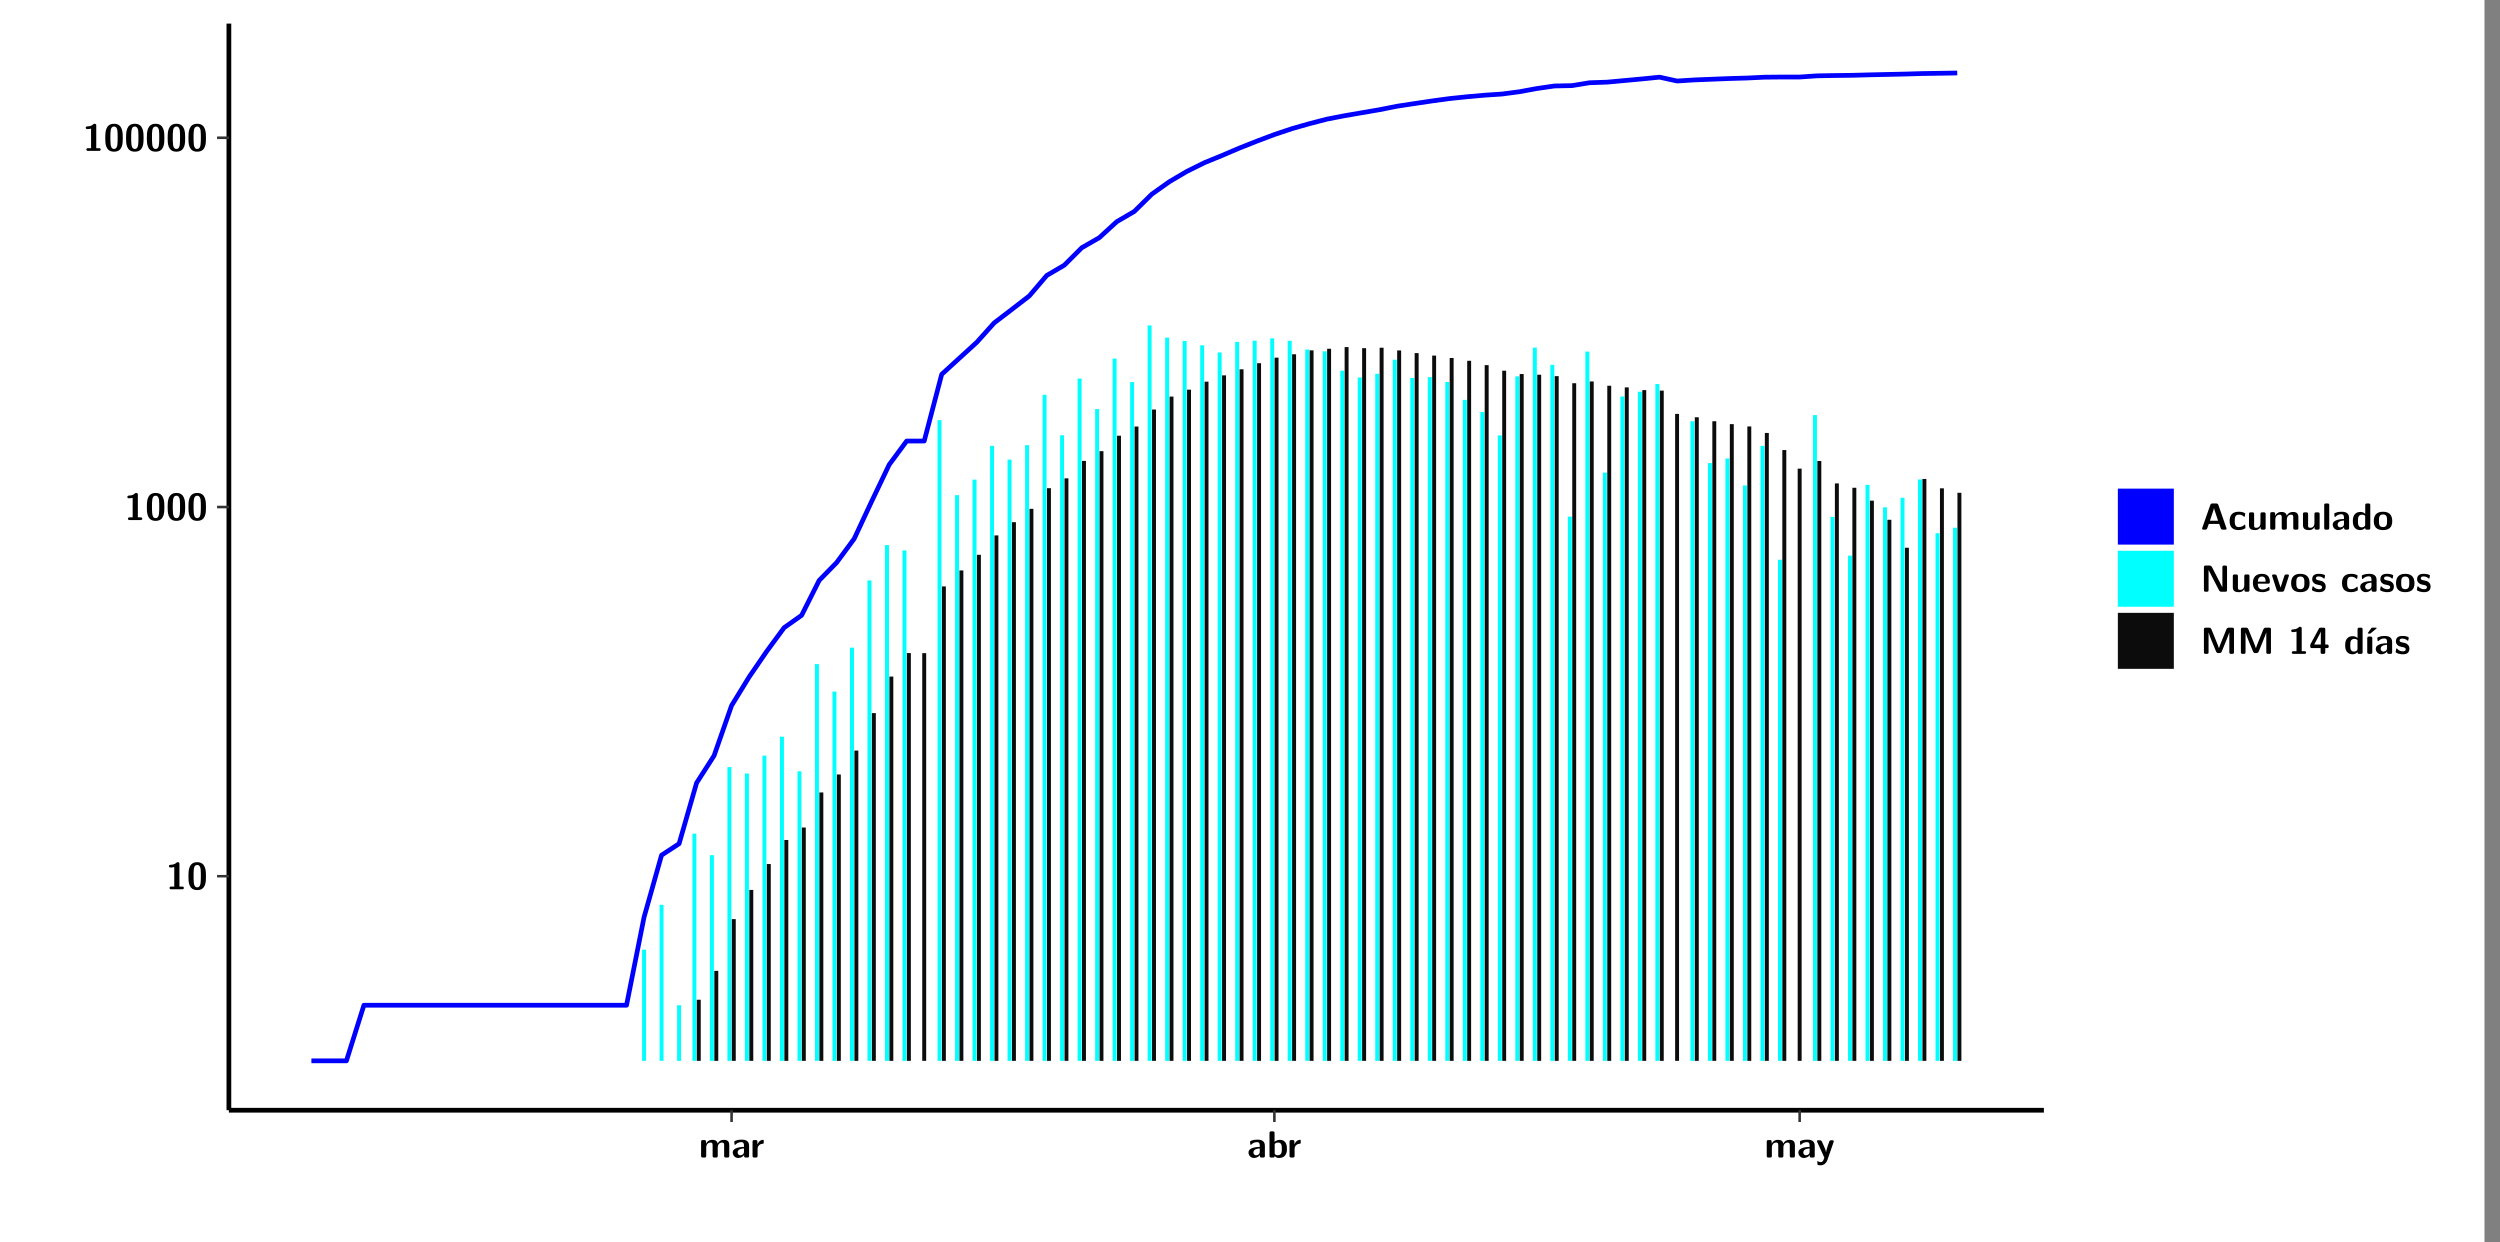 <?xml version="1.0" encoding="UTF-8"?>
<svg xmlns="http://www.w3.org/2000/svg" xmlns:xlink="http://www.w3.org/1999/xlink" width="579.653pt" height="288pt" viewBox="0 0 579.653 288" version="1.1">
<rect x="0" y="0" width="579.653" height="288" fill="#808080" stroke="none"/>
<defs>
<g>
<symbol overflow="visible" id="glyph0-0">
<path style="stroke:none;" d=""/>
</symbol>
<symbol overflow="visible" id="glyph0-1">
<path style="stroke:none;" d="M 3.109 -5.859 C 3.109 -6.016 3.109 -6.281 2.719 -6.281 C 2.547 -6.281 2.516 -6.266 2.406 -6.156 C 2.25 -6.016 1.922 -5.688 1.047 -5.672 C 0.891 -5.672 0.672 -5.609 0.672 -5.359 C 0.672 -5.047 0.969 -5.047 1.094 -5.047 C 1.344 -5.047 1.656 -5.078 1.906 -5.156 L 1.906 -0.625 L 1.234 -0.625 C 1.109 -0.625 0.812 -0.625 0.812 -0.312 C 0.812 0 1.109 0 1.234 0 L 3.719 0 C 3.828 0 4.141 0 4.141 -0.312 C 4.141 -0.625 3.828 -0.625 3.719 -0.625 L 3.109 -0.625 Z M 3.109 -5.859 "/>
</symbol>
<symbol overflow="visible" id="glyph0-2">
<path style="stroke:none;" d="M 4.438 -3 C 4.438 -4.203 4.438 -6.281 2.406 -6.281 C 0.375 -6.281 0.375 -4.219 0.375 -3 C 0.375 -1.812 0.375 0.188 2.406 0.188 C 4.438 0.188 4.438 -1.781 4.438 -3 Z M 2.406 -0.438 C 1.75 -0.438 1.656 -1.25 1.625 -1.484 C 1.562 -1.953 1.562 -2.766 1.562 -3.125 C 1.562 -3.641 1.562 -4.203 1.625 -4.641 C 1.641 -4.875 1.734 -5.641 2.406 -5.641 C 3.047 -5.641 3.156 -4.906 3.188 -4.734 C 3.25 -4.281 3.25 -3.594 3.25 -3.125 C 3.25 -2.625 3.25 -1.953 3.188 -1.469 C 3.156 -1.234 3.062 -0.438 2.406 -0.438 Z M 2.406 -0.438 "/>
</symbol>
<symbol overflow="visible" id="glyph0-3">
<path style="stroke:none;" d="M 7.062 -2.844 C 7.062 -3.75 6.672 -4.109 5.781 -4.109 C 5.156 -4.109 4.688 -3.828 4.359 -3.25 C 4.219 -4.078 3.484 -4.109 3.109 -4.109 C 2.938 -4.109 2.578 -4.109 2.188 -3.828 C 1.906 -3.625 1.734 -3.344 1.672 -3.203 L 1.672 -3.641 C 1.672 -3.922 1.609 -4.062 1.25 -4.062 L 0.953 -4.062 C 0.625 -4.062 0.531 -3.969 0.531 -3.641 L 0.531 -0.422 C 0.531 -0.109 0.625 0 0.953 0 L 1.297 0 C 1.625 0 1.719 -0.109 1.719 -0.422 L 1.719 -2.359 C 1.719 -3.141 2.25 -3.484 2.688 -3.484 C 3.109 -3.484 3.203 -3.297 3.203 -2.828 L 3.203 -0.422 C 3.203 -0.109 3.297 0 3.625 0 L 3.969 0 C 4.297 0 4.391 -0.109 4.391 -0.422 L 4.391 -2.359 C 4.391 -3.141 4.922 -3.484 5.359 -3.484 C 5.781 -3.484 5.875 -3.297 5.875 -2.828 L 5.875 -0.422 C 5.875 -0.109 5.969 0 6.297 0 L 6.641 0 C 6.984 0 7.062 -0.109 7.062 -0.422 Z M 7.062 -2.844 "/>
</symbol>
<symbol overflow="visible" id="glyph0-4">
<path style="stroke:none;" d="M 4.062 -2.766 C 4.062 -4.156 2.734 -4.156 2.297 -4.156 C 1.891 -4.156 1.453 -4.125 0.859 -3.891 C 0.672 -3.797 0.625 -3.781 0.625 -3.688 C 0.625 -3.625 0.688 -3.109 0.688 -3.047 C 0.703 -2.984 0.75 -2.938 0.812 -2.938 C 0.844 -2.938 0.875 -2.969 0.906 -3 C 1.281 -3.391 1.719 -3.578 2.266 -3.578 C 2.734 -3.578 2.875 -3.297 2.875 -2.781 L 2.875 -2.469 C 2.562 -2.469 0.266 -2.453 0.266 -1.172 C 0.266 -0.547 0.766 0.094 1.531 0.094 C 1.828 0.094 2.484 0.016 2.906 -0.594 L 2.906 -0.422 C 2.906 -0.141 2.969 0 3.328 0 L 3.641 0 C 3.984 0 4.062 -0.109 4.062 -0.422 Z M 2.875 -1.344 C 2.875 -0.531 2.047 -0.531 2.016 -0.531 C 1.641 -0.531 1.406 -0.844 1.406 -1.188 C 1.406 -2.047 2.625 -2.109 2.875 -2.109 Z M 2.875 -1.344 "/>
</symbol>
<symbol overflow="visible" id="glyph0-5">
<path style="stroke:none;" d="M 1.703 -2.016 C 1.703 -2.844 2.391 -3.188 2.938 -3.219 C 3.109 -3.234 3.125 -3.234 3.125 -3.469 L 3.125 -3.875 C 3.125 -4.047 3.125 -4.109 2.969 -4.109 C 2.719 -4.109 2.078 -4.031 1.672 -3.078 L 1.656 -3.078 L 1.656 -3.641 C 1.656 -3.922 1.594 -4.062 1.234 -4.062 L 0.953 -4.062 C 0.641 -4.062 0.531 -3.969 0.531 -3.641 L 0.531 -0.422 C 0.531 -0.109 0.625 0 0.953 0 L 1.281 0 C 1.609 0 1.703 -0.109 1.703 -0.422 Z M 1.703 -2.016 "/>
</symbol>
<symbol overflow="visible" id="glyph0-6">
<path style="stroke:none;" d="M 1.703 -5.656 C 1.703 -5.938 1.641 -6.078 1.281 -6.078 L 0.953 -6.078 C 0.641 -6.078 0.531 -5.984 0.531 -5.656 L 0.531 -0.422 C 0.531 -0.109 0.625 0 0.953 0 L 1.312 0 C 1.453 0 1.719 0 1.734 -0.344 C 2.125 0.094 2.578 0.094 2.719 0.094 C 4.578 0.094 4.578 -1.594 4.578 -2.031 C 4.578 -2.453 4.578 -4.109 2.938 -4.109 C 2.219 -4.109 1.781 -3.703 1.703 -3.625 Z M 1.734 -3.172 C 1.844 -3.281 2.109 -3.484 2.5 -3.484 C 3.391 -3.484 3.391 -2.672 3.391 -2.016 C 3.391 -1.375 3.391 -0.531 2.406 -0.531 C 2.047 -0.531 1.828 -0.75 1.734 -0.875 Z M 1.734 -3.172 "/>
</symbol>
<symbol overflow="visible" id="glyph0-7">
<path style="stroke:none;" d="M 4.109 -3.609 C 4.141 -3.719 4.141 -3.734 4.141 -3.781 C 4.141 -4.016 3.906 -4.016 3.797 -4.016 L 3.609 -4.016 C 3.469 -4.016 3.266 -4.016 3.141 -3.812 C 3.109 -3.766 2.406 -1.828 2.359 -1.25 L 2.344 -1.25 C 2.312 -1.672 1.953 -2.484 1.562 -3.328 C 1.328 -3.891 1.266 -4.016 0.828 -4.016 L 0.594 -4.016 C 0.469 -4.016 0.25 -4.016 0.25 -3.781 C 0.25 -3.75 0.281 -3.688 0.297 -3.641 L 1.953 0 C 1.891 0.188 1.859 0.281 1.828 0.375 C 1.734 0.656 1.578 1.047 1.109 1.047 C 0.812 1.047 0.609 0.922 0.516 0.875 C 0.469 0.844 0.453 0.828 0.422 0.828 C 0.391 0.828 0.312 0.859 0.312 0.969 C 0.312 1.031 0.375 1.641 0.391 1.672 C 0.469 1.781 0.953 1.797 1.094 1.797 C 2.172 1.797 2.609 0.766 2.672 0.547 Z M 4.109 -3.609 "/>
</symbol>
<symbol overflow="visible" id="glyph0-8">
<path style="stroke:none;" d="M 4.156 -5.703 C 4.031 -6.078 3.766 -6.078 3.594 -6.078 L 2.828 -6.078 C 2.641 -6.078 2.391 -6.078 2.266 -5.703 L 0.406 -0.406 C 0.375 -0.297 0.375 -0.281 0.375 -0.234 C 0.375 0 0.594 0 0.703 0 L 1.031 0 C 1.188 0 1.453 0 1.578 -0.344 L 1.922 -1.328 L 4.344 -1.328 L 4.641 -0.484 C 4.75 -0.172 4.812 0 5.234 0 L 5.703 0 C 5.828 0 6.047 0 6.047 -0.234 C 6.047 -0.281 6.047 -0.297 6 -0.406 Z M 2.812 -3.938 C 2.938 -4.328 3.062 -4.656 3.125 -4.969 L 3.141 -4.969 C 3.188 -4.766 3.188 -4.75 3.25 -4.547 L 4.078 -2.078 L 2.188 -2.078 Z M 2.812 -3.938 "/>
</symbol>
<symbol overflow="visible" id="glyph0-9">
<path style="stroke:none;" d="M 4 -0.438 C 4 -0.531 3.969 -0.938 3.953 -1.047 C 3.953 -1.078 3.938 -1.172 3.844 -1.172 C 3.812 -1.172 3.797 -1.172 3.703 -1.078 C 3.562 -0.953 3.141 -0.594 2.422 -0.594 C 1.516 -0.594 1.516 -1.469 1.516 -2.031 C 1.516 -2.75 1.562 -3.484 2.453 -3.484 C 3.031 -3.484 3.266 -3.344 3.578 -3.078 C 3.688 -2.984 3.703 -2.984 3.734 -2.984 C 3.828 -2.984 3.844 -3.062 3.844 -3.094 C 3.859 -3.172 3.953 -3.656 3.953 -3.703 C 3.953 -3.781 3.891 -3.812 3.75 -3.891 C 3.328 -4.078 3.062 -4.156 2.453 -4.156 C 1.141 -4.156 0.328 -3.547 0.328 -2.016 C 0.328 -0.562 1.078 0.094 2.406 0.094 C 2.641 0.094 3.172 0.094 3.75 -0.203 C 4 -0.344 4 -0.344 4 -0.438 Z M 4 -0.438 "/>
</symbol>
<symbol overflow="visible" id="glyph0-10">
<path style="stroke:none;" d="M 4.391 -3.594 C 4.391 -3.875 4.328 -4.016 3.969 -4.016 L 3.609 -4.016 C 3.281 -4.016 3.188 -3.906 3.188 -3.594 L 3.188 -1.516 C 3.188 -0.938 2.891 -0.438 2.266 -0.438 C 1.766 -0.438 1.719 -0.562 1.719 -1.031 L 1.719 -3.594 C 1.719 -3.875 1.656 -4.016 1.297 -4.016 L 0.953 -4.016 C 0.625 -4.016 0.531 -3.922 0.531 -3.594 L 0.531 -1.109 C 0.531 -0.172 1.031 0.094 1.953 0.094 C 2.188 0.094 2.812 0.094 3.219 -0.656 L 3.219 -0.422 C 3.219 -0.141 3.281 0 3.641 0 L 3.969 0 C 4.297 0 4.391 -0.109 4.391 -0.422 Z M 4.391 -3.594 "/>
</symbol>
<symbol overflow="visible" id="glyph0-11">
<path style="stroke:none;" d="M 1.703 -5.656 C 1.703 -5.938 1.641 -6.078 1.281 -6.078 L 0.953 -6.078 C 0.641 -6.078 0.531 -5.984 0.531 -5.656 L 0.531 -0.422 C 0.531 -0.109 0.625 0 0.953 0 L 1.281 0 C 1.609 0 1.703 -0.109 1.703 -0.422 Z M 1.703 -5.656 "/>
</symbol>
<symbol overflow="visible" id="glyph0-12">
<path style="stroke:none;" d="M 4.375 -5.656 C 4.375 -5.938 4.312 -6.078 3.953 -6.078 L 3.625 -6.078 C 3.297 -6.078 3.203 -5.969 3.203 -5.656 L 3.203 -3.672 C 2.812 -4.047 2.375 -4.109 2.109 -4.109 C 0.328 -4.109 0.328 -2.422 0.328 -2 C 0.328 -1.594 0.328 0.094 2.062 0.094 C 2.422 0.094 2.812 -0.016 3.188 -0.406 C 3.188 -0.094 3.297 0 3.609 0 L 3.953 0 C 4.281 0 4.375 -0.109 4.375 -0.422 Z M 3.188 -1.094 C 3.188 -0.953 3.188 -0.875 2.922 -0.688 C 2.703 -0.547 2.5 -0.531 2.406 -0.531 C 1.516 -0.531 1.516 -1.344 1.516 -2 C 1.516 -2.656 1.516 -3.484 2.5 -3.484 C 2.75 -3.484 2.984 -3.391 3.188 -3.203 Z M 3.188 -1.094 "/>
</symbol>
<symbol overflow="visible" id="glyph0-13">
<path style="stroke:none;" d="M 4.547 -1.969 C 4.547 -3.406 3.844 -4.156 2.406 -4.156 C 0.953 -4.156 0.266 -3.391 0.266 -1.969 C 0.266 -0.547 1.031 0.094 2.406 0.094 C 3.781 0.094 4.547 -0.531 4.547 -1.969 Z M 2.406 -0.594 C 1.469 -0.594 1.469 -1.375 1.469 -2.078 C 1.469 -2.75 1.469 -3.531 2.406 -3.531 C 3.344 -3.531 3.344 -2.766 3.344 -2.078 C 3.344 -1.391 3.344 -0.594 2.406 -0.594 Z M 2.406 -0.594 "/>
</symbol>
<symbol overflow="visible" id="glyph0-14">
<path style="stroke:none;" d="M 2.656 -5.734 C 2.469 -6.078 2.203 -6.078 2.031 -6.078 L 1.219 -6.078 C 0.906 -6.078 0.797 -5.984 0.797 -5.656 L 0.797 -0.422 C 0.797 -0.109 0.891 0 1.219 0 L 1.453 0 C 1.781 0 1.875 -0.109 1.875 -0.422 L 1.875 -5.016 L 1.891 -5.016 L 4.297 -0.344 C 4.484 0 4.75 0 4.922 0 L 5.734 0 C 6.062 0 6.156 -0.109 6.156 -0.422 L 6.156 -5.656 C 6.156 -5.938 6.094 -6.078 5.734 -6.078 L 5.5 -6.078 C 5.156 -6.078 5.078 -5.969 5.078 -5.656 L 5.078 -1.062 L 5.062 -1.062 Z M 2.656 -5.734 "/>
</symbol>
<symbol overflow="visible" id="glyph0-15">
<path style="stroke:none;" d="M 3.781 -1.875 C 3.984 -1.875 4.203 -1.891 4.203 -2.281 C 4.203 -3.406 3.672 -4.156 2.359 -4.156 C 0.969 -4.156 0.266 -3.375 0.266 -2.047 C 0.266 -0.609 1.109 0.094 2.484 0.094 C 2.812 0.094 3.312 0.047 3.891 -0.234 C 4.078 -0.328 4.141 -0.359 4.141 -0.469 C 4.141 -0.531 4.125 -0.781 4.109 -0.844 C 4.078 -1.125 4.062 -1.125 3.984 -1.125 C 3.953 -1.125 3.938 -1.125 3.844 -1.047 C 3.328 -0.594 2.797 -0.531 2.516 -0.531 C 1.531 -0.531 1.422 -1.312 1.391 -1.875 Z M 1.406 -2.344 C 1.422 -2.875 1.609 -3.531 2.359 -3.531 C 3.062 -3.531 3.203 -3.031 3.219 -2.344 Z M 1.406 -2.344 "/>
</symbol>
<symbol overflow="visible" id="glyph0-16">
<path style="stroke:none;" d="M 4.109 -3.609 C 4.141 -3.719 4.141 -3.75 4.141 -3.766 C 4.141 -4.016 3.922 -4.016 3.797 -4.016 L 3.609 -4.016 C 3.25 -4.016 3.141 -3.891 3.062 -3.641 L 2.203 -0.984 L 1.328 -3.641 C 1.266 -3.828 1.203 -4.016 0.781 -4.016 L 0.578 -4.016 C 0.453 -4.016 0.234 -4.016 0.234 -3.766 C 0.234 -3.75 0.234 -3.719 0.266 -3.609 L 1.312 -0.375 C 1.438 0 1.703 0 1.859 0 L 2.5 0 C 2.672 0 2.938 0 3.062 -0.375 Z M 4.109 -3.609 "/>
</symbol>
<symbol overflow="visible" id="glyph0-17">
<path style="stroke:none;" d="M 3.469 -1.234 C 3.469 -1.734 3.203 -2.031 3.047 -2.172 C 2.703 -2.484 2.391 -2.547 2.031 -2.609 C 1.547 -2.703 1.188 -2.766 1.188 -3.109 C 1.188 -3.469 1.484 -3.547 1.828 -3.547 C 2.406 -3.547 2.719 -3.328 2.953 -3.125 C 3.047 -3.047 3.062 -3.047 3.094 -3.047 C 3.188 -3.047 3.203 -3.125 3.203 -3.156 C 3.219 -3.219 3.312 -3.719 3.312 -3.766 C 3.312 -3.906 2.844 -4.031 2.75 -4.062 C 2.406 -4.156 2.125 -4.156 1.891 -4.156 C 1.5 -4.156 0.328 -4.156 0.328 -2.906 C 0.328 -2.484 0.516 -2.219 0.75 -2 C 1.062 -1.734 1.406 -1.672 1.906 -1.562 C 2.156 -1.531 2.609 -1.453 2.609 -1.062 C 2.609 -0.656 2.266 -0.594 1.922 -0.594 C 1.531 -0.594 1.047 -0.703 0.625 -1.188 C 0.594 -1.234 0.562 -1.266 0.516 -1.266 C 0.422 -1.266 0.406 -1.188 0.391 -1.125 C 0.375 -1.016 0.266 -0.516 0.266 -0.422 C 0.266 -0.266 0.922 -0.062 0.922 -0.047 C 1.406 0.094 1.766 0.094 1.922 0.094 C 2.359 0.094 3.469 0.062 3.469 -1.234 Z M 3.469 -1.234 "/>
</symbol>
<symbol overflow="visible" id="glyph0-18">
<path style="stroke:none;" d="M 4.859 -2.859 C 4.688 -2.422 4.359 -1.609 4.281 -1.312 C 4.203 -1.625 3.844 -2.484 3.656 -2.953 L 2.531 -5.719 C 2.391 -6.078 2.109 -6.078 1.953 -6.078 L 1.219 -6.078 C 0.906 -6.078 0.797 -5.984 0.797 -5.656 L 0.797 -0.422 C 0.797 -0.109 0.891 0 1.219 0 L 1.453 0 C 1.781 0 1.875 -0.109 1.875 -0.422 L 1.875 -4.953 L 1.891 -4.953 C 1.984 -4.562 2.375 -3.578 2.578 -3.062 L 3.609 -0.562 C 3.766 -0.188 3.969 -0.188 4.266 -0.188 C 4.562 -0.188 4.781 -0.188 4.938 -0.562 L 6.062 -3.328 C 6.141 -3.531 6.625 -4.719 6.672 -4.953 L 6.688 -4.953 L 6.688 -0.422 C 6.688 -0.141 6.75 0 7.109 0 L 7.344 0 C 7.672 0 7.766 -0.109 7.766 -0.422 L 7.766 -5.656 C 7.766 -5.938 7.703 -6.078 7.344 -6.078 L 6.609 -6.078 C 6.391 -6.078 6.172 -6.062 6.016 -5.703 Z M 4.859 -2.859 "/>
</symbol>
<symbol overflow="visible" id="glyph0-19">
<path style="stroke:none;" d="M 0.344 -2.297 C 0.266 -2.172 0.266 -2.141 0.266 -1.984 L 0.266 -1.766 C 0.266 -1.484 0.328 -1.344 0.688 -1.344 L 2.672 -1.344 L 2.672 -0.422 C 2.672 -0.141 2.719 0 3.078 0 L 3.328 0 C 3.656 0 3.75 -0.109 3.75 -0.422 L 3.75 -1.344 L 4.125 -1.344 C 4.391 -1.344 4.547 -1.406 4.547 -1.75 C 4.547 -2.078 4.422 -2.172 4.125 -2.172 L 3.75 -2.172 L 3.75 -5.656 C 3.75 -5.984 3.656 -6.078 3.328 -6.078 L 2.688 -6.078 C 2.531 -6.078 2.391 -6.078 2.281 -5.875 Z M 1.188 -2.172 C 2.578 -4.75 2.672 -5.016 2.703 -5.156 L 2.719 -5.156 L 2.719 -2.172 Z M 1.188 -2.172 "/>
</symbol>
<symbol overflow="visible" id="glyph0-20">
<path style="stroke:none;" d="M 3.906 -5.844 C 3.953 -5.875 4 -5.922 4 -5.969 C 4 -6.078 3.906 -6.078 3.766 -6.078 L 3.047 -6.078 C 2.875 -6.078 2.859 -6.078 2.781 -5.984 L 2.031 -4.953 C 1.953 -4.859 1.953 -4.844 1.953 -4.828 C 1.953 -4.703 2.047 -4.703 2.188 -4.703 L 2.516 -4.703 Z M 3.906 -5.844 "/>
</symbol>
<symbol overflow="visible" id="glyph0-21">
<path style="stroke:none;" d="M 1.703 -3.594 C 1.703 -3.875 1.641 -4.016 1.281 -4.016 L 0.953 -4.016 C 0.641 -4.016 0.531 -3.922 0.531 -3.594 L 0.531 -0.422 C 0.531 -0.109 0.625 0 0.953 0 L 1.281 0 C 1.609 0 1.703 -0.109 1.703 -0.422 Z M 1.703 -3.594 "/>
</symbol>
</g>
<clipPath id="clip1">
  <path d="M 0 0 L 576.008 0 L 576.008 288 L 0 288 Z M 0 0 "/>
</clipPath>
<clipPath id="clip2">
  <path d="M 53.07 5.477 L 473.898 5.477 L 473.898 257.414 L 53.07 257.414 Z M 53.07 5.477 "/>
</clipPath>
</defs>
<g id="surface1">
<g clip-path="url(#clip1)" clip-rule="nonzero">
<path style="fill-rule:nonzero;fill:rgb(100%,100%,100%);fill-opacity:1;stroke-width:0.598;stroke-linecap:round;stroke-linejoin:round;stroke:rgb(100%,100%,100%);stroke-opacity:1;stroke-miterlimit:10;" d="M 0 0 L 0 288.004 L 576.008 288.004 L 576.008 0 Z M 0 0 " transform="matrix(1,0,0,-1,0,288)"/>
</g>
<g clip-path="url(#clip2)" clip-rule="nonzero">
<path style=" stroke:none;fill-rule:nonzero;fill:rgb(100%,100%,100%);fill-opacity:1;" d="M 53.07 257.414 L 53.07 5.477 L 473.898 5.477 L 473.898 257.414 Z M 53.07 257.414 "/>
</g>
<path style=" stroke:none;fill-rule:nonzero;fill:rgb(0%,100%,100%);fill-opacity:1;" d="M 148.875 245.969 L 148.875 220.195 L 149.789 220.195 L 149.789 245.969 Z M 148.875 245.969 "/>
<path style=" stroke:none;fill-rule:nonzero;fill:rgb(0%,100%,100%);fill-opacity:1;" d="M 152.938 245.969 L 152.938 209.793 L 153.844 209.793 L 153.844 245.969 Z M 152.938 245.969 "/>
<path style=" stroke:none;fill-rule:nonzero;fill:rgb(0%,100%,100%);fill-opacity:1;" d="M 156.992 245.969 L 156.992 233.074 L 157.91 233.074 L 157.91 245.969 Z M 156.992 245.969 "/>
<path style=" stroke:none;fill-rule:nonzero;fill:rgb(0%,100%,100%);fill-opacity:1;" d="M 160.551 245.969 L 160.551 193.293 L 161.457 193.293 L 161.457 245.969 Z M 160.551 245.969 "/>
<path style=" stroke:none;fill-rule:nonzero;fill:rgb(4.999%,4.999%,4.999%);fill-opacity:1;" d="M 161.555 245.969 L 161.555 231.801 L 162.473 231.801 L 162.473 245.969 Z M 161.555 245.969 "/>
<path style=" stroke:none;fill-rule:nonzero;fill:rgb(0%,100%,100%);fill-opacity:1;" d="M 164.605 245.969 L 164.605 198.285 L 165.52 198.285 L 165.52 245.969 Z M 164.605 245.969 "/>
<path style=" stroke:none;fill-rule:nonzero;fill:rgb(4.999%,4.999%,4.999%);fill-opacity:1;" d="M 165.621 245.969 L 165.621 225.105 L 166.539 225.105 L 166.539 245.969 Z M 165.621 245.969 "/>
<path style=" stroke:none;fill-rule:nonzero;fill:rgb(0%,100%,100%);fill-opacity:1;" d="M 168.668 245.969 L 168.668 177.863 L 169.578 177.863 L 169.578 245.969 Z M 168.668 245.969 "/>
<path style=" stroke:none;fill-rule:nonzero;fill:rgb(4.999%,4.999%,4.999%);fill-opacity:1;" d="M 169.676 245.969 L 169.676 213.109 L 170.594 213.109 L 170.594 245.969 Z M 169.676 245.969 "/>
<path style=" stroke:none;fill-rule:nonzero;fill:rgb(0%,100%,100%);fill-opacity:1;" d="M 172.723 245.969 L 172.723 179.348 L 173.641 179.348 L 173.641 245.969 Z M 172.723 245.969 "/>
<path style=" stroke:none;fill-rule:nonzero;fill:rgb(4.999%,4.999%,4.999%);fill-opacity:1;" d="M 173.742 245.969 L 173.742 206.336 L 174.656 206.336 L 174.656 245.969 Z M 173.742 245.969 "/>
<path style=" stroke:none;fill-rule:nonzero;fill:rgb(0%,100%,100%);fill-opacity:1;" d="M 176.789 245.969 L 176.789 175.203 L 177.695 175.203 L 177.695 245.969 Z M 176.789 245.969 "/>
<path style=" stroke:none;fill-rule:nonzero;fill:rgb(4.999%,4.999%,4.999%);fill-opacity:1;" d="M 177.797 245.969 L 177.797 200.336 L 178.711 200.336 L 178.711 245.969 Z M 177.797 245.969 "/>
<path style=" stroke:none;fill-rule:nonzero;fill:rgb(0%,100%,100%);fill-opacity:1;" d="M 180.844 245.969 L 180.844 170.809 L 181.762 170.809 L 181.762 245.969 Z M 180.844 245.969 "/>
<path style=" stroke:none;fill-rule:nonzero;fill:rgb(4.999%,4.999%,4.999%);fill-opacity:1;" d="M 181.859 245.969 L 181.859 194.758 L 182.777 194.758 L 182.777 245.969 Z M 181.859 245.969 "/>
<path style=" stroke:none;fill-rule:nonzero;fill:rgb(0%,100%,100%);fill-opacity:1;" d="M 184.91 245.969 L 184.91 178.84 L 185.816 178.84 L 185.816 245.969 Z M 184.91 245.969 "/>
<path style=" stroke:none;fill-rule:nonzero;fill:rgb(4.999%,4.999%,4.999%);fill-opacity:1;" d="M 185.914 245.969 L 185.914 191.871 L 186.832 191.871 L 186.832 245.969 Z M 185.914 245.969 "/>
<path style=" stroke:none;fill-rule:nonzero;fill:rgb(0%,100%,100%);fill-opacity:1;" d="M 188.965 245.969 L 188.965 153.973 L 189.879 153.973 L 189.879 245.969 Z M 188.965 245.969 "/>
<path style=" stroke:none;fill-rule:nonzero;fill:rgb(4.999%,4.999%,4.999%);fill-opacity:1;" d="M 189.98 245.969 L 189.98 183.738 L 190.898 183.738 L 190.898 245.969 Z M 189.98 245.969 "/>
<path style=" stroke:none;fill-rule:nonzero;fill:rgb(0%,100%,100%);fill-opacity:1;" d="M 193.02 245.969 L 193.02 160.355 L 193.934 160.355 L 193.934 245.969 Z M 193.02 245.969 "/>
<path style=" stroke:none;fill-rule:nonzero;fill:rgb(4.999%,4.999%,4.999%);fill-opacity:1;" d="M 194.035 245.969 L 194.035 179.574 L 194.953 179.574 L 194.953 245.969 Z M 194.035 245.969 "/>
<path style=" stroke:none;fill-rule:nonzero;fill:rgb(0%,100%,100%);fill-opacity:1;" d="M 197.082 245.969 L 197.082 150.164 L 198 150.164 L 198 245.969 Z M 197.082 245.969 "/>
<path style=" stroke:none;fill-rule:nonzero;fill:rgb(4.999%,4.999%,4.999%);fill-opacity:1;" d="M 198.102 245.969 L 198.102 174.027 L 199.016 174.027 L 199.016 245.969 Z M 198.102 245.969 "/>
<path style=" stroke:none;fill-rule:nonzero;fill:rgb(0%,100%,100%);fill-opacity:1;" d="M 201.137 245.969 L 201.137 134.582 L 202.055 134.582 L 202.055 245.969 Z M 201.137 245.969 "/>
<path style=" stroke:none;fill-rule:nonzero;fill:rgb(4.999%,4.999%,4.999%);fill-opacity:1;" d="M 202.156 245.969 L 202.156 165.34 L 203.07 165.34 L 203.07 245.969 Z M 202.156 245.969 "/>
<path style=" stroke:none;fill-rule:nonzero;fill:rgb(0%,100%,100%);fill-opacity:1;" d="M 205.203 245.969 L 205.203 126.383 L 206.121 126.383 L 206.121 245.969 Z M 205.203 245.969 "/>
<path style=" stroke:none;fill-rule:nonzero;fill:rgb(4.999%,4.999%,4.999%);fill-opacity:1;" d="M 206.219 245.969 L 206.219 156.871 L 207.125 156.871 L 207.125 245.969 Z M 206.219 245.969 "/>
<path style=" stroke:none;fill-rule:nonzero;fill:rgb(0%,100%,100%);fill-opacity:1;" d="M 209.258 245.969 L 209.258 127.621 L 210.176 127.621 L 210.176 245.969 Z M 209.258 245.969 "/>
<path style=" stroke:none;fill-rule:nonzero;fill:rgb(4.999%,4.999%,4.999%);fill-opacity:1;" d="M 210.273 245.969 L 210.273 151.422 L 211.191 151.422 L 211.191 245.969 Z M 210.273 245.969 "/>
<path style=" stroke:none;fill-rule:nonzero;fill:rgb(4.999%,4.999%,4.999%);fill-opacity:1;" d="M 213.832 245.969 L 213.832 151.441 L 214.746 151.441 L 214.746 245.969 Z M 213.832 245.969 "/>
<path style=" stroke:none;fill-rule:nonzero;fill:rgb(0%,100%,100%);fill-opacity:1;" d="M 217.379 245.969 L 217.379 97.414 L 218.293 97.414 L 218.293 245.969 Z M 217.379 245.969 "/>
<path style=" stroke:none;fill-rule:nonzero;fill:rgb(4.999%,4.999%,4.999%);fill-opacity:1;" d="M 218.395 245.969 L 218.395 135.969 L 219.309 135.969 L 219.309 245.969 Z M 218.395 245.969 "/>
<path style=" stroke:none;fill-rule:nonzero;fill:rgb(0%,100%,100%);fill-opacity:1;" d="M 221.441 245.969 L 221.441 114.809 L 222.359 114.809 L 222.359 245.969 Z M 221.441 245.969 "/>
<path style=" stroke:none;fill-rule:nonzero;fill:rgb(4.999%,4.999%,4.999%);fill-opacity:1;" d="M 222.457 245.969 L 222.457 132.262 L 223.367 132.262 L 223.367 245.969 Z M 222.457 245.969 "/>
<path style=" stroke:none;fill-rule:nonzero;fill:rgb(0%,100%,100%);fill-opacity:1;" d="M 225.496 245.969 L 225.496 111.211 L 226.414 111.211 L 226.414 245.969 Z M 225.496 245.969 "/>
<path style=" stroke:none;fill-rule:nonzero;fill:rgb(4.999%,4.999%,4.999%);fill-opacity:1;" d="M 226.512 245.969 L 226.512 128.637 L 227.43 128.637 L 227.43 245.969 Z M 226.512 245.969 "/>
<path style=" stroke:none;fill-rule:nonzero;fill:rgb(0%,100%,100%);fill-opacity:1;" d="M 229.562 245.969 L 229.562 103.379 L 230.48 103.379 L 230.48 245.969 Z M 229.562 245.969 "/>
<path style=" stroke:none;fill-rule:nonzero;fill:rgb(4.999%,4.999%,4.999%);fill-opacity:1;" d="M 230.578 245.969 L 230.578 124.141 L 231.484 124.141 L 231.484 245.969 Z M 230.578 245.969 "/>
<path style=" stroke:none;fill-rule:nonzero;fill:rgb(0%,100%,100%);fill-opacity:1;" d="M 233.617 245.969 L 233.617 106.566 L 234.535 106.566 L 234.535 245.969 Z M 233.617 245.969 "/>
<path style=" stroke:none;fill-rule:nonzero;fill:rgb(4.999%,4.999%,4.999%);fill-opacity:1;" d="M 234.633 245.969 L 234.633 121.074 L 235.551 121.074 L 235.551 245.969 Z M 234.633 245.969 "/>
<path style=" stroke:none;fill-rule:nonzero;fill:rgb(0%,100%,100%);fill-opacity:1;" d="M 237.684 245.969 L 237.684 103.219 L 238.59 103.219 L 238.59 245.969 Z M 237.684 245.969 "/>
<path style=" stroke:none;fill-rule:nonzero;fill:rgb(4.999%,4.999%,4.999%);fill-opacity:1;" d="M 238.699 245.969 L 238.699 117.977 L 239.605 117.977 L 239.605 245.969 Z M 238.699 245.969 "/>
<path style=" stroke:none;fill-rule:nonzero;fill:rgb(0%,100%,100%);fill-opacity:1;" d="M 241.738 245.969 L 241.738 91.543 L 242.652 91.543 L 242.652 245.969 Z M 241.738 245.969 "/>
<path style=" stroke:none;fill-rule:nonzero;fill:rgb(4.999%,4.999%,4.999%);fill-opacity:1;" d="M 242.754 245.969 L 242.754 113.191 L 243.668 113.191 L 243.668 245.969 Z M 242.754 245.969 "/>
<path style=" stroke:none;fill-rule:nonzero;fill:rgb(0%,100%,100%);fill-opacity:1;" d="M 245.801 245.969 L 245.801 100.918 L 246.707 100.918 L 246.707 245.969 Z M 245.801 245.969 "/>
<path style=" stroke:none;fill-rule:nonzero;fill:rgb(4.999%,4.999%,4.999%);fill-opacity:1;" d="M 246.816 245.969 L 246.816 110.91 L 247.723 110.91 L 247.723 245.969 Z M 246.816 245.969 "/>
<path style=" stroke:none;fill-rule:nonzero;fill:rgb(0%,100%,100%);fill-opacity:1;" d="M 249.855 245.969 L 249.855 87.77 L 250.773 87.77 L 250.773 245.969 Z M 249.855 245.969 "/>
<path style=" stroke:none;fill-rule:nonzero;fill:rgb(4.999%,4.999%,4.999%);fill-opacity:1;" d="M 250.871 245.969 L 250.871 106.867 L 251.789 106.867 L 251.789 245.969 Z M 250.871 245.969 "/>
<path style=" stroke:none;fill-rule:nonzero;fill:rgb(0%,100%,100%);fill-opacity:1;" d="M 253.922 245.969 L 253.922 94.844 L 254.828 94.844 L 254.828 245.969 Z M 253.922 245.969 "/>
<path style=" stroke:none;fill-rule:nonzero;fill:rgb(4.999%,4.999%,4.999%);fill-opacity:1;" d="M 254.938 245.969 L 254.938 104.605 L 255.844 104.605 L 255.844 245.969 Z M 254.938 245.969 "/>
<path style=" stroke:none;fill-rule:nonzero;fill:rgb(0%,100%,100%);fill-opacity:1;" d="M 257.977 245.969 L 257.977 83.145 L 258.891 83.145 L 258.891 245.969 Z M 257.977 245.969 "/>
<path style=" stroke:none;fill-rule:nonzero;fill:rgb(4.999%,4.999%,4.999%);fill-opacity:1;" d="M 258.992 245.969 L 258.992 101.027 L 259.91 101.027 L 259.91 245.969 Z M 258.992 245.969 "/>
<path style=" stroke:none;fill-rule:nonzero;fill:rgb(0%,100%,100%);fill-opacity:1;" d="M 262.039 245.969 L 262.039 88.594 L 262.949 88.594 L 262.949 245.969 Z M 262.039 245.969 "/>
<path style=" stroke:none;fill-rule:nonzero;fill:rgb(4.999%,4.999%,4.999%);fill-opacity:1;" d="M 263.059 245.969 L 263.059 98.898 L 263.965 98.898 L 263.965 245.969 Z M 263.059 245.969 "/>
<path style=" stroke:none;fill-rule:nonzero;fill:rgb(0%,100%,100%);fill-opacity:1;" d="M 266.094 245.969 L 266.094 75.453 L 267.012 75.453 L 267.012 245.969 Z M 266.094 245.969 "/>
<path style=" stroke:none;fill-rule:nonzero;fill:rgb(4.999%,4.999%,4.999%);fill-opacity:1;" d="M 267.113 245.969 L 267.113 94.953 L 268.027 94.953 L 268.027 245.969 Z M 267.113 245.969 "/>
<path style=" stroke:none;fill-rule:nonzero;fill:rgb(0%,100%,100%);fill-opacity:1;" d="M 270.16 245.969 L 270.16 78.285 L 271.066 78.285 L 271.066 245.969 Z M 270.16 245.969 "/>
<path style=" stroke:none;fill-rule:nonzero;fill:rgb(4.999%,4.999%,4.999%);fill-opacity:1;" d="M 271.176 245.969 L 271.176 91.953 L 272.082 91.953 L 272.082 245.969 Z M 271.176 245.969 "/>
<path style=" stroke:none;fill-rule:nonzero;fill:rgb(0%,100%,100%);fill-opacity:1;" d="M 274.215 245.969 L 274.215 79.062 L 275.133 79.062 L 275.133 245.969 Z M 274.215 245.969 "/>
<path style=" stroke:none;fill-rule:nonzero;fill:rgb(4.999%,4.999%,4.999%);fill-opacity:1;" d="M 275.23 245.969 L 275.23 90.348 L 276.148 90.348 L 276.148 245.969 Z M 275.23 245.969 "/>
<path style=" stroke:none;fill-rule:nonzero;fill:rgb(0%,100%,100%);fill-opacity:1;" d="M 278.281 245.969 L 278.281 80.059 L 279.188 80.059 L 279.188 245.969 Z M 278.281 245.969 "/>
<path style=" stroke:none;fill-rule:nonzero;fill:rgb(4.999%,4.999%,4.999%);fill-opacity:1;" d="M 279.297 245.969 L 279.297 88.496 L 280.203 88.496 L 280.203 245.969 Z M 279.297 245.969 "/>
<path style=" stroke:none;fill-rule:nonzero;fill:rgb(0%,100%,100%);fill-opacity:1;" d="M 282.336 245.969 L 282.336 81.723 L 283.25 81.723 L 283.25 245.969 Z M 282.336 245.969 "/>
<path style=" stroke:none;fill-rule:nonzero;fill:rgb(4.999%,4.999%,4.999%);fill-opacity:1;" d="M 283.352 245.969 L 283.352 87.031 L 284.27 87.031 L 284.27 245.969 Z M 283.352 245.969 "/>
<path style=" stroke:none;fill-rule:nonzero;fill:rgb(0%,100%,100%);fill-opacity:1;" d="M 286.398 245.969 L 286.398 79.262 L 287.305 79.262 L 287.305 245.969 Z M 286.398 245.969 "/>
<path style=" stroke:none;fill-rule:nonzero;fill:rgb(4.999%,4.999%,4.999%);fill-opacity:1;" d="M 287.406 245.969 L 287.406 85.625 L 288.324 85.625 L 288.324 245.969 Z M 287.406 245.969 "/>
<path style=" stroke:none;fill-rule:nonzero;fill:rgb(0%,100%,100%);fill-opacity:1;" d="M 290.453 245.969 L 290.453 78.98 L 291.371 78.98 L 291.371 245.969 Z M 290.453 245.969 "/>
<path style=" stroke:none;fill-rule:nonzero;fill:rgb(4.999%,4.999%,4.999%);fill-opacity:1;" d="M 291.473 245.969 L 291.473 84.211 L 292.387 84.211 L 292.387 245.969 Z M 291.473 245.969 "/>
<path style=" stroke:none;fill-rule:nonzero;fill:rgb(0%,100%,100%);fill-opacity:1;" d="M 294.52 245.969 L 294.52 78.453 L 295.426 78.453 L 295.426 245.969 Z M 294.52 245.969 "/>
<path style=" stroke:none;fill-rule:nonzero;fill:rgb(4.999%,4.999%,4.999%);fill-opacity:1;" d="M 295.527 245.969 L 295.527 82.926 L 296.441 82.926 L 296.441 245.969 Z M 295.527 245.969 "/>
<path style=" stroke:none;fill-rule:nonzero;fill:rgb(0%,100%,100%);fill-opacity:1;" d="M 298.574 245.969 L 298.574 79.02 L 299.492 79.02 L 299.492 245.969 Z M 298.574 245.969 "/>
<path style=" stroke:none;fill-rule:nonzero;fill:rgb(4.999%,4.999%,4.999%);fill-opacity:1;" d="M 299.59 245.969 L 299.59 82.141 L 300.508 82.141 L 300.508 245.969 Z M 299.59 245.969 "/>
<path style=" stroke:none;fill-rule:nonzero;fill:rgb(0%,100%,100%);fill-opacity:1;" d="M 302.641 245.969 L 302.641 81.035 L 303.547 81.035 L 303.547 245.969 Z M 302.641 245.969 "/>
<path style=" stroke:none;fill-rule:nonzero;fill:rgb(4.999%,4.999%,4.999%);fill-opacity:1;" d="M 303.645 245.969 L 303.645 81.234 L 304.562 81.234 L 304.562 245.969 Z M 303.645 245.969 "/>
<path style=" stroke:none;fill-rule:nonzero;fill:rgb(0%,100%,100%);fill-opacity:1;" d="M 306.695 245.969 L 306.695 81.461 L 307.609 81.461 L 307.609 245.969 Z M 306.695 245.969 "/>
<path style=" stroke:none;fill-rule:nonzero;fill:rgb(4.999%,4.999%,4.999%);fill-opacity:1;" d="M 307.711 245.969 L 307.711 80.863 L 308.625 80.863 L 308.625 245.969 Z M 307.711 245.969 "/>
<path style=" stroke:none;fill-rule:nonzero;fill:rgb(0%,100%,100%);fill-opacity:1;" d="M 310.758 245.969 L 310.758 85.934 L 311.664 85.934 L 311.664 245.969 Z M 310.758 245.969 "/>
<path style=" stroke:none;fill-rule:nonzero;fill:rgb(4.999%,4.999%,4.999%);fill-opacity:1;" d="M 311.766 245.969 L 311.766 80.477 L 312.68 80.477 L 312.68 245.969 Z M 311.766 245.969 "/>
<path style=" stroke:none;fill-rule:nonzero;fill:rgb(0%,100%,100%);fill-opacity:1;" d="M 314.812 245.969 L 314.812 87.527 L 315.73 87.527 L 315.73 245.969 Z M 314.812 245.969 "/>
<path style=" stroke:none;fill-rule:nonzero;fill:rgb(4.999%,4.999%,4.999%);fill-opacity:1;" d="M 315.828 245.969 L 315.828 80.727 L 316.746 80.727 L 316.746 245.969 Z M 315.828 245.969 "/>
<path style=" stroke:none;fill-rule:nonzero;fill:rgb(0%,100%,100%);fill-opacity:1;" d="M 318.867 245.969 L 318.867 86.672 L 319.785 86.672 L 319.785 245.969 Z M 318.867 245.969 "/>
<path style=" stroke:none;fill-rule:nonzero;fill:rgb(4.999%,4.999%,4.999%);fill-opacity:1;" d="M 319.883 245.969 L 319.883 80.625 L 320.801 80.625 L 320.801 245.969 Z M 319.883 245.969 "/>
<path style=" stroke:none;fill-rule:nonzero;fill:rgb(0%,100%,100%);fill-opacity:1;" d="M 322.934 245.969 L 322.934 83.406 L 323.852 83.406 L 323.852 245.969 Z M 322.934 245.969 "/>
<path style=" stroke:none;fill-rule:nonzero;fill:rgb(4.999%,4.999%,4.999%);fill-opacity:1;" d="M 323.949 245.969 L 323.949 81.254 L 324.867 81.254 L 324.867 245.969 Z M 323.949 245.969 "/>
<path style=" stroke:none;fill-rule:nonzero;fill:rgb(0%,100%,100%);fill-opacity:1;" d="M 326.988 245.969 L 326.988 87.629 L 327.906 87.629 L 327.906 245.969 Z M 326.988 245.969 "/>
<path style=" stroke:none;fill-rule:nonzero;fill:rgb(4.999%,4.999%,4.999%);fill-opacity:1;" d="M 328.004 245.969 L 328.004 81.871 L 328.922 81.871 L 328.922 245.969 Z M 328.004 245.969 "/>
<path style=" stroke:none;fill-rule:nonzero;fill:rgb(0%,100%,100%);fill-opacity:1;" d="M 331.055 245.969 L 331.055 87.449 L 331.969 87.449 L 331.969 245.969 Z M 331.055 245.969 "/>
<path style=" stroke:none;fill-rule:nonzero;fill:rgb(4.999%,4.999%,4.999%);fill-opacity:1;" d="M 332.07 245.969 L 332.07 82.449 L 332.977 82.449 L 332.977 245.969 Z M 332.07 245.969 "/>
<path style=" stroke:none;fill-rule:nonzero;fill:rgb(0%,100%,100%);fill-opacity:1;" d="M 335.109 245.969 L 335.109 88.574 L 336.023 88.574 L 336.023 245.969 Z M 335.109 245.969 "/>
<path style=" stroke:none;fill-rule:nonzero;fill:rgb(4.999%,4.999%,4.999%);fill-opacity:1;" d="M 336.125 245.969 L 336.125 83.008 L 337.039 83.008 L 337.039 245.969 Z M 336.125 245.969 "/>
<path style=" stroke:none;fill-rule:nonzero;fill:rgb(0%,100%,100%);fill-opacity:1;" d="M 339.172 245.969 L 339.172 92.719 L 340.09 92.719 L 340.09 245.969 Z M 339.172 245.969 "/>
<path style=" stroke:none;fill-rule:nonzero;fill:rgb(4.999%,4.999%,4.999%);fill-opacity:1;" d="M 340.188 245.969 L 340.188 83.652 L 341.094 83.652 L 341.094 245.969 Z M 340.188 245.969 "/>
<path style=" stroke:none;fill-rule:nonzero;fill:rgb(0%,100%,100%);fill-opacity:1;" d="M 343.227 245.969 L 343.227 95.539 L 344.145 95.539 L 344.145 245.969 Z M 343.227 245.969 "/>
<path style=" stroke:none;fill-rule:nonzero;fill:rgb(4.999%,4.999%,4.999%);fill-opacity:1;" d="M 344.242 245.969 L 344.242 84.66 L 345.16 84.66 L 345.16 245.969 Z M 344.242 245.969 "/>
<path style=" stroke:none;fill-rule:nonzero;fill:rgb(0%,100%,100%);fill-opacity:1;" d="M 347.293 245.969 L 347.293 100.957 L 348.207 100.957 L 348.207 245.969 Z M 347.293 245.969 "/>
<path style=" stroke:none;fill-rule:nonzero;fill:rgb(4.999%,4.999%,4.999%);fill-opacity:1;" d="M 348.309 245.969 L 348.309 85.953 L 349.215 85.953 L 349.215 245.969 Z M 348.309 245.969 "/>
<path style=" stroke:none;fill-rule:nonzero;fill:rgb(0%,100%,100%);fill-opacity:1;" d="M 351.348 245.969 L 351.348 87.262 L 352.262 87.262 L 352.262 245.969 Z M 351.348 245.969 "/>
<path style=" stroke:none;fill-rule:nonzero;fill:rgb(4.999%,4.999%,4.999%);fill-opacity:1;" d="M 352.363 245.969 L 352.363 86.723 L 353.281 86.723 L 353.281 245.969 Z M 352.363 245.969 "/>
<path style=" stroke:none;fill-rule:nonzero;fill:rgb(0%,100%,100%);fill-opacity:1;" d="M 355.41 245.969 L 355.41 80.594 L 356.328 80.594 L 356.328 245.969 Z M 355.41 245.969 "/>
<path style=" stroke:none;fill-rule:nonzero;fill:rgb(4.999%,4.999%,4.999%);fill-opacity:1;" d="M 356.43 245.969 L 356.43 86.883 L 357.336 86.883 L 357.336 245.969 Z M 356.43 245.969 "/>
<path style=" stroke:none;fill-rule:nonzero;fill:rgb(0%,100%,100%);fill-opacity:1;" d="M 359.465 245.969 L 359.465 84.59 L 360.383 84.59 L 360.383 245.969 Z M 359.465 245.969 "/>
<path style=" stroke:none;fill-rule:nonzero;fill:rgb(4.999%,4.999%,4.999%);fill-opacity:1;" d="M 360.484 245.969 L 360.484 87.211 L 361.398 87.211 L 361.398 245.969 Z M 360.484 245.969 "/>
<path style=" stroke:none;fill-rule:nonzero;fill:rgb(0%,100%,100%);fill-opacity:1;" d="M 363.531 245.969 L 363.531 119.789 L 364.438 119.789 L 364.438 245.969 Z M 363.531 245.969 "/>
<path style=" stroke:none;fill-rule:nonzero;fill:rgb(4.999%,4.999%,4.999%);fill-opacity:1;" d="M 364.547 245.969 L 364.547 88.855 L 365.453 88.855 L 365.453 245.969 Z M 364.547 245.969 "/>
<path style=" stroke:none;fill-rule:nonzero;fill:rgb(0%,100%,100%);fill-opacity:1;" d="M 367.586 245.969 L 367.586 81.523 L 368.504 81.523 L 368.504 245.969 Z M 367.586 245.969 "/>
<path style=" stroke:none;fill-rule:nonzero;fill:rgb(4.999%,4.999%,4.999%);fill-opacity:1;" d="M 368.602 245.969 L 368.602 88.445 L 369.52 88.445 L 369.52 245.969 Z M 368.602 245.969 "/>
<path style=" stroke:none;fill-rule:nonzero;fill:rgb(0%,100%,100%);fill-opacity:1;" d="M 371.652 245.969 L 371.652 109.578 L 372.559 109.578 L 372.559 245.969 Z M 371.652 245.969 "/>
<path style=" stroke:none;fill-rule:nonzero;fill:rgb(4.999%,4.999%,4.999%);fill-opacity:1;" d="M 372.668 245.969 L 372.668 89.441 L 373.574 89.441 L 373.574 245.969 Z M 372.668 245.969 "/>
<path style=" stroke:none;fill-rule:nonzero;fill:rgb(0%,100%,100%);fill-opacity:1;" d="M 375.707 245.969 L 375.707 91.934 L 376.621 91.934 L 376.621 245.969 Z M 375.707 245.969 "/>
<path style=" stroke:none;fill-rule:nonzero;fill:rgb(4.999%,4.999%,4.999%);fill-opacity:1;" d="M 376.723 245.969 L 376.723 89.82 L 377.641 89.82 L 377.641 245.969 Z M 376.723 245.969 "/>
<path style=" stroke:none;fill-rule:nonzero;fill:rgb(0%,100%,100%);fill-opacity:1;" d="M 379.77 245.969 L 379.77 90.828 L 380.676 90.828 L 380.676 245.969 Z M 379.77 245.969 "/>
<path style=" stroke:none;fill-rule:nonzero;fill:rgb(4.999%,4.999%,4.999%);fill-opacity:1;" d="M 380.785 245.969 L 380.785 90.449 L 381.695 90.449 L 381.695 245.969 Z M 380.785 245.969 "/>
<path style=" stroke:none;fill-rule:nonzero;fill:rgb(0%,100%,100%);fill-opacity:1;" d="M 383.824 245.969 L 383.824 89.043 L 384.742 89.043 L 384.742 245.969 Z M 383.824 245.969 "/>
<path style=" stroke:none;fill-rule:nonzero;fill:rgb(4.999%,4.999%,4.999%);fill-opacity:1;" d="M 384.844 245.969 L 384.844 90.566 L 385.758 90.566 L 385.758 245.969 Z M 384.844 245.969 "/>
<path style=" stroke:none;fill-rule:nonzero;fill:rgb(4.999%,4.999%,4.999%);fill-opacity:1;" d="M 388.398 245.969 L 388.398 95.969 L 389.305 95.969 L 389.305 245.969 Z M 388.398 245.969 "/>
<path style=" stroke:none;fill-rule:nonzero;fill:rgb(0%,100%,100%);fill-opacity:1;" d="M 391.945 245.969 L 391.945 97.672 L 392.863 97.672 L 392.863 245.969 Z M 391.945 245.969 "/>
<path style=" stroke:none;fill-rule:nonzero;fill:rgb(4.999%,4.999%,4.999%);fill-opacity:1;" d="M 392.961 245.969 L 392.961 96.746 L 393.879 96.746 L 393.879 245.969 Z M 392.961 245.969 "/>
<path style=" stroke:none;fill-rule:nonzero;fill:rgb(0%,100%,100%);fill-opacity:1;" d="M 396.012 245.969 L 396.012 107.375 L 396.918 107.375 L 396.918 245.969 Z M 396.012 245.969 "/>
<path style=" stroke:none;fill-rule:nonzero;fill:rgb(4.999%,4.999%,4.999%);fill-opacity:1;" d="M 397.027 245.969 L 397.027 97.672 L 397.934 97.672 L 397.934 245.969 Z M 397.027 245.969 "/>
<path style=" stroke:none;fill-rule:nonzero;fill:rgb(0%,100%,100%);fill-opacity:1;" d="M 400.066 245.969 L 400.066 106.309 L 400.98 106.309 L 400.98 245.969 Z M 400.066 245.969 "/>
<path style=" stroke:none;fill-rule:nonzero;fill:rgb(4.999%,4.999%,4.999%);fill-opacity:1;" d="M 401.082 245.969 L 401.082 98.34 L 401.996 98.34 L 401.996 245.969 Z M 401.082 245.969 "/>
<path style=" stroke:none;fill-rule:nonzero;fill:rgb(0%,100%,100%);fill-opacity:1;" d="M 404.129 245.969 L 404.129 112.566 L 405.035 112.566 L 405.035 245.969 Z M 404.129 245.969 "/>
<path style=" stroke:none;fill-rule:nonzero;fill:rgb(4.999%,4.999%,4.999%);fill-opacity:1;" d="M 405.145 245.969 L 405.145 98.875 L 406.051 98.875 L 406.051 245.969 Z M 405.145 245.969 "/>
<path style=" stroke:none;fill-rule:nonzero;fill:rgb(0%,100%,100%);fill-opacity:1;" d="M 408.184 245.969 L 408.184 103.379 L 409.102 103.379 L 409.102 245.969 Z M 408.184 245.969 "/>
<path style=" stroke:none;fill-rule:nonzero;fill:rgb(4.999%,4.999%,4.999%);fill-opacity:1;" d="M 409.199 245.969 L 409.199 100.383 L 410.117 100.383 L 410.117 245.969 Z M 409.199 245.969 "/>
<path style=" stroke:none;fill-rule:nonzero;fill:rgb(0%,100%,100%);fill-opacity:1;" d="M 412.25 245.969 L 412.25 129.781 L 413.156 129.781 L 413.156 245.969 Z M 412.25 245.969 "/>
<path style=" stroke:none;fill-rule:nonzero;fill:rgb(4.999%,4.999%,4.999%);fill-opacity:1;" d="M 413.254 245.969 L 413.254 104.348 L 414.172 104.348 L 414.172 245.969 Z M 413.254 245.969 "/>
<path style=" stroke:none;fill-rule:nonzero;fill:rgb(4.999%,4.999%,4.999%);fill-opacity:1;" d="M 416.812 245.969 L 416.812 108.66 L 417.73 108.66 L 417.73 245.969 Z M 416.812 245.969 "/>
<path style=" stroke:none;fill-rule:nonzero;fill:rgb(0%,100%,100%);fill-opacity:1;" d="M 420.367 245.969 L 420.367 96.246 L 421.277 96.246 L 421.277 245.969 Z M 420.367 245.969 "/>
<path style=" stroke:none;fill-rule:nonzero;fill:rgb(4.999%,4.999%,4.999%);fill-opacity:1;" d="M 421.375 245.969 L 421.375 106.887 L 422.293 106.887 L 422.293 245.969 Z M 421.375 245.969 "/>
<path style=" stroke:none;fill-rule:nonzero;fill:rgb(0%,100%,100%);fill-opacity:1;" d="M 424.426 245.969 L 424.426 119.848 L 425.34 119.848 L 425.34 245.969 Z M 424.426 245.969 "/>
<path style=" stroke:none;fill-rule:nonzero;fill:rgb(4.999%,4.999%,4.999%);fill-opacity:1;" d="M 425.441 245.969 L 425.441 112.086 L 426.355 112.086 L 426.355 245.969 Z M 425.441 245.969 "/>
<path style=" stroke:none;fill-rule:nonzero;fill:rgb(0%,100%,100%);fill-opacity:1;" d="M 428.488 245.969 L 428.488 128.836 L 429.395 128.836 L 429.395 245.969 Z M 428.488 245.969 "/>
<path style=" stroke:none;fill-rule:nonzero;fill:rgb(4.999%,4.999%,4.999%);fill-opacity:1;" d="M 429.496 245.969 L 429.496 113.094 L 430.41 113.094 L 430.41 245.969 Z M 429.496 245.969 "/>
<path style=" stroke:none;fill-rule:nonzero;fill:rgb(0%,100%,100%);fill-opacity:1;" d="M 432.543 245.969 L 432.543 112.426 L 433.461 112.426 L 433.461 245.969 Z M 432.543 245.969 "/>
<path style=" stroke:none;fill-rule:nonzero;fill:rgb(4.999%,4.999%,4.999%);fill-opacity:1;" d="M 433.559 245.969 L 433.559 116.082 L 434.477 116.082 L 434.477 245.969 Z M 433.559 245.969 "/>
<path style=" stroke:none;fill-rule:nonzero;fill:rgb(0%,100%,100%);fill-opacity:1;" d="M 436.609 245.969 L 436.609 117.625 L 437.516 117.625 L 437.516 245.969 Z M 436.609 245.969 "/>
<path style=" stroke:none;fill-rule:nonzero;fill:rgb(4.999%,4.999%,4.999%);fill-opacity:1;" d="M 437.613 245.969 L 437.613 120.516 L 438.531 120.516 L 438.531 245.969 Z M 437.613 245.969 "/>
<path style=" stroke:none;fill-rule:nonzero;fill:rgb(0%,100%,100%);fill-opacity:1;" d="M 440.664 245.969 L 440.664 115.414 L 441.578 115.414 L 441.578 245.969 Z M 440.664 245.969 "/>
<path style=" stroke:none;fill-rule:nonzero;fill:rgb(4.999%,4.999%,4.999%);fill-opacity:1;" d="M 441.68 245.969 L 441.68 127 L 442.598 127 L 442.598 245.969 Z M 441.68 245.969 "/>
<path style=" stroke:none;fill-rule:nonzero;fill:rgb(0%,100%,100%);fill-opacity:1;" d="M 444.719 245.969 L 444.719 111.172 L 445.633 111.172 L 445.633 245.969 Z M 444.719 245.969 "/>
<path style=" stroke:none;fill-rule:nonzero;fill:rgb(4.999%,4.999%,4.999%);fill-opacity:1;" d="M 445.734 245.969 L 445.734 111.051 L 446.652 111.051 L 446.652 245.969 Z M 445.734 245.969 "/>
<path style=" stroke:none;fill-rule:nonzero;fill:rgb(0%,100%,100%);fill-opacity:1;" d="M 448.781 245.969 L 448.781 123.633 L 449.699 123.633 L 449.699 245.969 Z M 448.781 245.969 "/>
<path style=" stroke:none;fill-rule:nonzero;fill:rgb(4.999%,4.999%,4.999%);fill-opacity:1;" d="M 449.801 245.969 L 449.801 113.223 L 450.715 113.223 L 450.715 245.969 Z M 449.801 245.969 "/>
<path style=" stroke:none;fill-rule:nonzero;fill:rgb(0%,100%,100%);fill-opacity:1;" d="M 452.836 245.969 L 452.836 122.367 L 453.754 122.367 L 453.754 245.969 Z M 452.836 245.969 "/>
<path style=" stroke:none;fill-rule:nonzero;fill:rgb(4.999%,4.999%,4.999%);fill-opacity:1;" d="M 453.855 245.969 L 453.855 114.258 L 454.77 114.258 L 454.77 245.969 Z M 453.855 245.969 "/>
<path style="fill:none;stroke-width:1.096;stroke-linecap:butt;stroke-linejoin:round;stroke:rgb(0%,0%,100%);stroke-opacity:1;stroke-miterlimit:10;" d="M 72.199 42.031 L 80.32 42.031 L 84.375 54.926 L 145.266 54.926 L 149.332 75.34 L 153.387 89.715 L 157.453 92.375 L 161.508 106.461 L 165.57 112.797 L 169.625 124.406 L 173.691 131.031 L 177.746 136.949 L 181.812 142.469 L 185.867 145.336 L 189.93 153.418 L 193.984 157.562 L 198.051 163.082 L 202.105 171.758 L 206.168 180.258 L 210.223 185.746 L 214.289 185.746 L 218.344 201.207 L 222.41 204.926 L 226.465 208.621 L 230.527 213.145 L 234.582 216.242 L 238.648 219.379 L 242.703 224.133 L 246.77 226.512 L 250.824 230.559 L 254.887 232.891 L 258.941 236.605 L 262.996 238.969 L 267.062 242.98 L 271.117 245.859 L 275.18 248.254 L 279.238 250.266 L 283.301 251.93 L 287.355 253.66 L 291.422 255.277 L 295.477 256.801 L 299.539 258.164 L 303.594 259.32 L 307.66 260.375 L 311.715 261.164 L 315.781 261.863 L 319.836 262.559 L 323.898 263.367 L 327.953 263.984 L 332.02 264.59 L 336.074 265.141 L 340.141 265.566 L 344.195 265.926 L 348.258 266.195 L 352.312 266.734 L 356.379 267.48 L 360.434 268.066 L 364.496 268.148 L 368.551 268.816 L 372.617 268.953 L 376.672 269.324 L 380.738 269.703 L 384.793 270.109 L 388.848 269.215 L 392.91 269.473 L 396.965 269.633 L 401.031 269.793 L 405.086 269.91 L 409.152 270.102 L 413.207 270.141 L 417.27 270.141 L 421.324 270.418 L 425.391 270.488 L 429.445 270.539 L 433.512 270.648 L 437.566 270.738 L 441.629 270.828 L 445.684 270.949 L 449.75 271.008 L 453.805 271.078 " transform="matrix(1,0,0,-1,0,288)"/>
<path style="fill:none;stroke-width:1.096;stroke-linecap:butt;stroke-linejoin:round;stroke:rgb(0%,0%,0%);stroke-opacity:1;stroke-miterlimit:10;" d="M 53.07 30.586 L 53.07 282.523 " transform="matrix(1,0,0,-1,0,288)"/>
<g style="fill:rgb(0%,0%,0%);fill-opacity:1;">
  <use xlink:href="#glyph0-1" x="38.496" y="206.187"/>
  <use xlink:href="#glyph0-2" x="43.318" y="206.187"/>
</g>
<g style="fill:rgb(0%,0%,0%);fill-opacity:1;">
  <use xlink:href="#glyph0-1" x="28.852" y="120.578"/>
  <use xlink:href="#glyph0-2" x="33.674" y="120.578"/>
  <use xlink:href="#glyph0-2" x="38.496" y="120.578"/>
  <use xlink:href="#glyph0-2" x="43.318" y="120.578"/>
</g>
<g style="fill:rgb(0%,0%,0%);fill-opacity:1;">
  <use xlink:href="#glyph0-1" x="19.208" y="34.979"/>
  <use xlink:href="#glyph0-2" x="24.03" y="34.979"/>
  <use xlink:href="#glyph0-2" x="28.852" y="34.979"/>
  <use xlink:href="#glyph0-2" x="33.674" y="34.979"/>
  <use xlink:href="#glyph0-2" x="38.496" y="34.979"/>
  <use xlink:href="#glyph0-2" x="43.317" y="34.979"/>
</g>
<path style="fill:none;stroke-width:0.598;stroke-linecap:butt;stroke-linejoin:round;stroke:rgb(20%,20%,20%);stroke-opacity:1;stroke-miterlimit:10;" d="M 50.332 84.844 L 53.07 84.844 " transform="matrix(1,0,0,-1,0,288)"/>
<path style="fill:none;stroke-width:0.598;stroke-linecap:butt;stroke-linejoin:round;stroke:rgb(20%,20%,20%);stroke-opacity:1;stroke-miterlimit:10;" d="M 50.332 170.441 L 53.07 170.441 " transform="matrix(1,0,0,-1,0,288)"/>
<path style="fill:none;stroke-width:0.598;stroke-linecap:butt;stroke-linejoin:round;stroke:rgb(20%,20%,20%);stroke-opacity:1;stroke-miterlimit:10;" d="M 50.332 256.055 L 53.07 256.055 " transform="matrix(1,0,0,-1,0,288)"/>
<path style="fill:none;stroke-width:1.096;stroke-linecap:butt;stroke-linejoin:round;stroke:rgb(0%,0%,0%);stroke-opacity:1;stroke-miterlimit:10;" d="M 53.07 30.586 L 473.898 30.586 " transform="matrix(1,0,0,-1,0,288)"/>
<path style="fill:none;stroke-width:0.598;stroke-linecap:butt;stroke-linejoin:round;stroke:rgb(20%,20%,20%);stroke-opacity:1;stroke-miterlimit:10;" d="M 169.625 27.848 L 169.625 30.586 " transform="matrix(1,0,0,-1,0,288)"/>
<path style="fill:none;stroke-width:0.598;stroke-linecap:butt;stroke-linejoin:round;stroke:rgb(20%,20%,20%);stroke-opacity:1;stroke-miterlimit:10;" d="M 295.477 27.848 L 295.477 30.586 " transform="matrix(1,0,0,-1,0,288)"/>
<path style="fill:none;stroke-width:0.598;stroke-linecap:butt;stroke-linejoin:round;stroke:rgb(20%,20%,20%);stroke-opacity:1;stroke-miterlimit:10;" d="M 417.27 27.848 L 417.27 30.586 " transform="matrix(1,0,0,-1,0,288)"/>
<g style="fill:rgb(0%,0%,0%);fill-opacity:1;">
  <use xlink:href="#glyph0-3" x="162.026" y="268.394"/>
  <use xlink:href="#glyph0-4" x="169.624" y="268.394"/>
</g>
<g style="fill:rgb(0%,0%,0%);fill-opacity:1;">
  <use xlink:href="#glyph0-5" x="173.955" y="268.394"/>
</g>
<g style="fill:rgb(0%,0%,0%);fill-opacity:1;">
  <use xlink:href="#glyph0-4" x="289.213" y="268.394"/>
  <use xlink:href="#glyph0-6" x="293.816" y="268.394"/>
</g>
<g style="fill:rgb(0%,0%,0%);fill-opacity:1;">
  <use xlink:href="#glyph0-5" x="298.463" y="268.394"/>
</g>
<g style="fill:rgb(0%,0%,0%);fill-opacity:1;">
  <use xlink:href="#glyph0-3" x="409.107" y="268.394"/>
  <use xlink:href="#glyph0-4" x="416.705" y="268.394"/>
</g>
<g style="fill:rgb(0%,0%,0%);fill-opacity:1;">
  <use xlink:href="#glyph0-7" x="421.036" y="268.394"/>
</g>
<path style=" stroke:none;fill-rule:nonzero;fill:rgb(100%,100%,100%);fill-opacity:1;" d="M 484.859 161.262 L 484.859 101.625 L 570.527 101.625 L 570.527 161.262 Z M 484.859 161.262 "/>
<path style=" stroke:none;fill-rule:nonzero;fill:rgb(0%,0%,100%);fill-opacity:1;" d="M 491.047 126.273 L 491.047 113.293 L 504.027 113.293 L 504.027 126.273 Z M 491.047 126.273 "/>
<path style=" stroke:none;fill-rule:nonzero;fill:rgb(0%,100%,100%);fill-opacity:1;" d="M 491.047 140.68 L 491.047 127.699 L 504.027 127.699 L 504.027 140.68 Z M 491.047 140.68 "/>
<path style=" stroke:none;fill-rule:nonzero;fill:rgb(4.999%,4.999%,4.999%);fill-opacity:1;" d="M 491.047 155.078 L 491.047 142.094 L 504.027 142.094 L 504.027 155.078 Z M 491.047 155.078 "/>
<g style="fill:rgb(0%,0%,0%);fill-opacity:1;">
  <use xlink:href="#glyph0-8" x="510.207" y="122.809"/>
  <use xlink:href="#glyph0-9" x="516.636" y="122.809"/>
  <use xlink:href="#glyph0-10" x="520.922" y="122.809"/>
  <use xlink:href="#glyph0-3" x="525.841" y="122.809"/>
  <use xlink:href="#glyph0-10" x="533.44" y="122.809"/>
  <use xlink:href="#glyph0-11" x="538.359" y="122.809"/>
  <use xlink:href="#glyph0-4" x="540.6" y="122.809"/>
  <use xlink:href="#glyph0-12" x="545.203" y="122.809"/>
  <use xlink:href="#glyph0-13" x="550.122" y="122.809"/>
</g>
<g style="fill:rgb(0%,0%,0%);fill-opacity:1;">
  <use xlink:href="#glyph0-14" x="510.207" y="137.205"/>
  <use xlink:href="#glyph0-10" x="517.172" y="137.205"/>
  <use xlink:href="#glyph0-15" x="522.092" y="137.205"/>
  <use xlink:href="#glyph0-16" x="526.573" y="137.205"/>
  <use xlink:href="#glyph0-13" x="530.956" y="137.205"/>
  <use xlink:href="#glyph0-17" x="535.778" y="137.205"/>
</g>
<g style="fill:rgb(0%,0%,0%);fill-opacity:1;">
  <use xlink:href="#glyph0-9" x="542.693" y="137.205"/>
  <use xlink:href="#glyph0-4" x="546.979" y="137.205"/>
  <use xlink:href="#glyph0-17" x="551.582" y="137.205"/>
  <use xlink:href="#glyph0-13" x="555.279" y="137.205"/>
  <use xlink:href="#glyph0-17" x="560.1" y="137.205"/>
</g>
<g style="fill:rgb(0%,0%,0%);fill-opacity:1;">
  <use xlink:href="#glyph0-18" x="510.207" y="151.611"/>
  <use xlink:href="#glyph0-18" x="518.779" y="151.611"/>
</g>
<g style="fill:rgb(0%,0%,0%);fill-opacity:1;">
  <use xlink:href="#glyph0-1" x="530.569" y="151.611"/>
  <use xlink:href="#glyph0-19" x="535.391" y="151.611"/>
</g>
<g style="fill:rgb(0%,0%,0%);fill-opacity:1;">
  <use xlink:href="#glyph0-12" x="543.422" y="151.611"/>
</g>
<g style="fill:rgb(0%,0%,0%);fill-opacity:1;">
  <use xlink:href="#glyph0-20" x="547.052" y="151.611"/>
</g>
<g style="fill:rgb(0%,0%,0%);fill-opacity:1;">
  <use xlink:href="#glyph0-21" x="548.341" y="151.611"/>
  <use xlink:href="#glyph0-4" x="550.582" y="151.611"/>
  <use xlink:href="#glyph0-17" x="555.185" y="151.611"/>
</g>
</g>
</svg>
